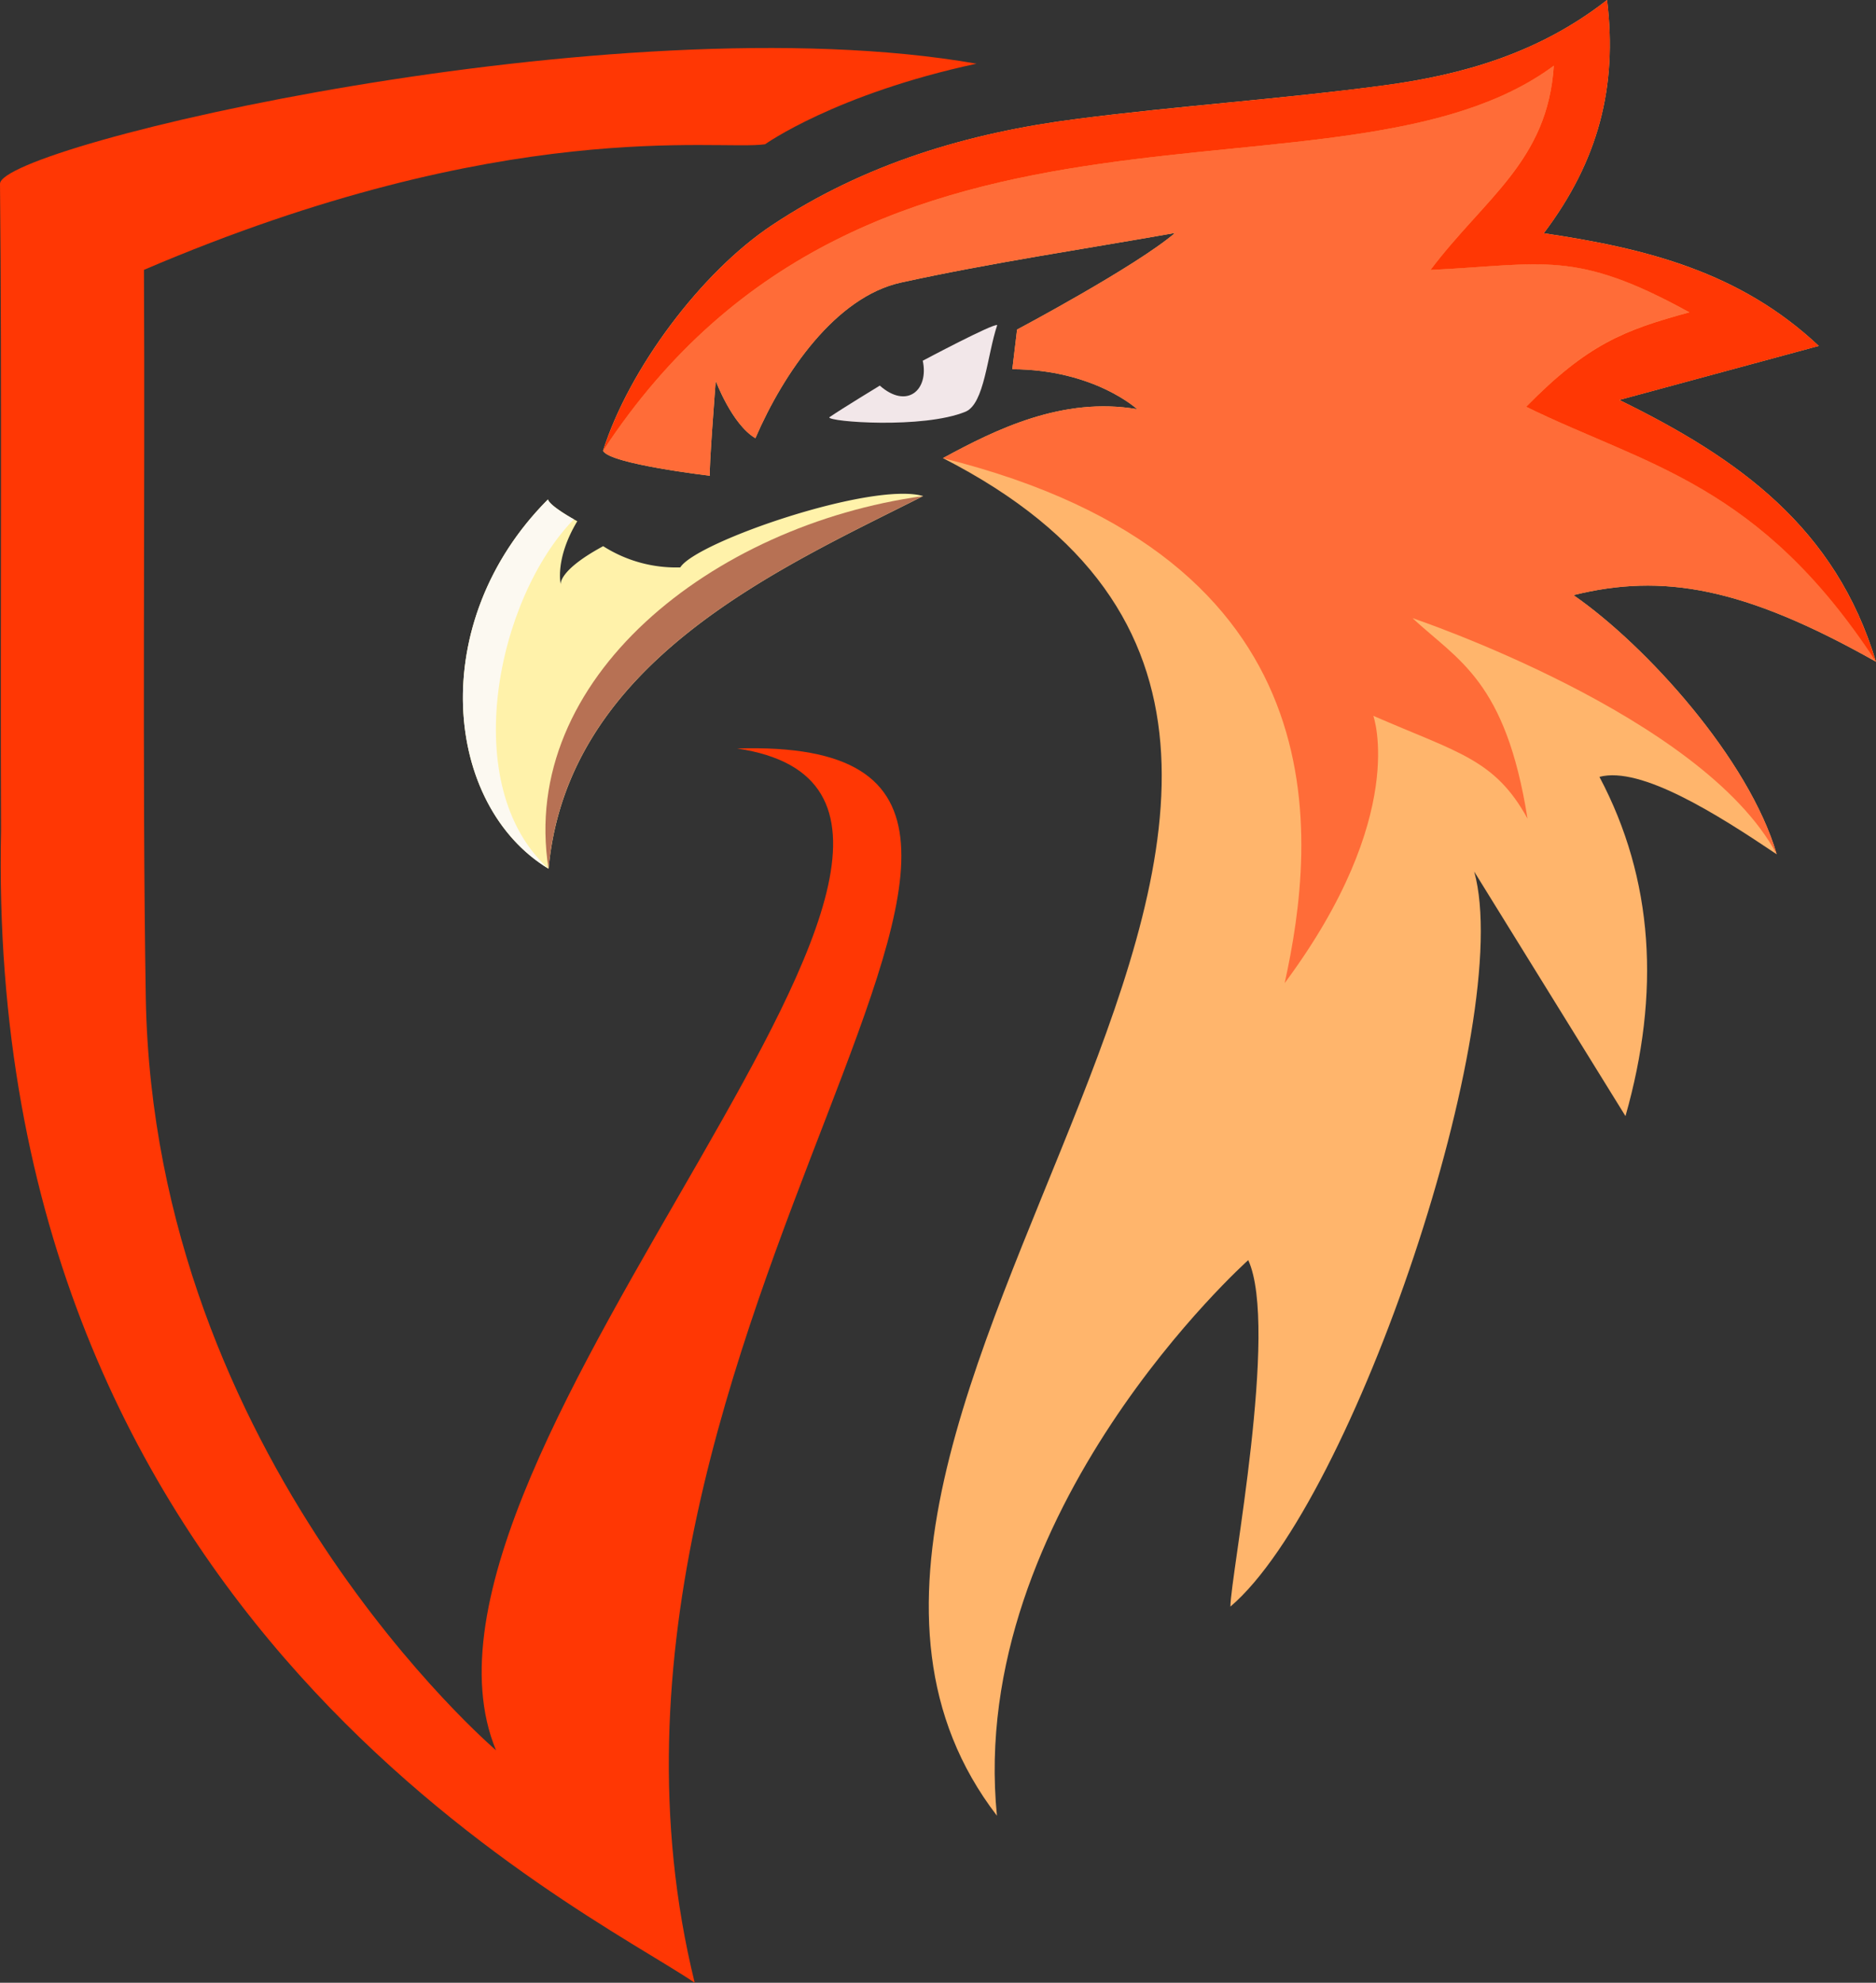 <svg id="Layer_1" data-name="Layer 1" xmlns="http://www.w3.org/2000/svg" viewBox="0 0 567.83 600"><rect x="0" y="0" width="567.83" height="600" fill="#333333" stroke="none"/><defs><style>.cls-1{fill:#ff3704;}.cls-2{fill:#fff2aa;}.cls-3{fill:#fcf9f1;}.cls-4{fill:#b77154;}.cls-5{fill:#f2e7e9;}.cls-6{fill:#ffb56c;}.cls-7{fill:#ff6c38;}</style></defs><path class="cls-1" d="M326.36,597.5c-33.91-23-215.12-109-209.95-348.75-.23-60.14.29-135.48-.32-195.62C116,41.64,302.56-2.33,411.66,16.77c-42.72,9.19-64,24.39-64,24.39-14.41,2.07-78.5-8.84-188,38,.37,69.94-.58,150.59.56,220.51,2.56,139.4,106,227.48,106,227.48C229.24,437.91,443.89,239.59,339.19,224,477.72,219.76,277.65,399.41,326.36,597.5Z" transform="translate(-116.09 2.5)"/><path class="cls-2" d="M281.93,148.65c.74,2.17,8.89,6.58,8.89,6.58-6.9,11.52-5,19.11-5,19.11s-.89-4.14,12.84-11.56A41,41,0,0,0,322,169.2c4.86-7.77,58.15-26.07,73.5-21.58-43.6,22-107.6,50-113.36,112.77C250.53,241.24,244.79,185.93,281.93,148.65Z" transform="translate(-116.09 2.5)"/><path class="cls-3" d="M281.93,148.65c.74,2.17,7.85,6,7.85,6-23.27,23.84-35.26,80.67-7.66,105.75C250.53,241.24,244.79,185.93,281.93,148.65Z" transform="translate(-116.09 2.5)"/><path class="cls-4" d="M395.48,147.62c-43.6,22-107.6,50-113.36,112.77C273,202.91,331.7,156.4,395.48,147.62Z" transform="translate(-116.09 2.5)"/><path class="cls-5" d="M367.1,123.78c4.06-2.77,15.29-9.59,15.29-9.59,8.21,7.24,14.92,1.35,13-7.53,0,0,21.38-11.37,22.54-10.78-3.06,9.12-3.82,23.83-9.63,26.22C395.49,127.34,366.69,125.16,367.1,123.78Z" transform="translate(-116.09 2.5)"/><path class="cls-6" d="M460.3,121.33s-13-12-37.8-12.1l1.44-12S460,78.08,471.75,68c-27.66,4.9-55.51,9-82.93,15-19.85,4.36-35.57,27.37-44.09,47.11-7.12-4.22-12-17.36-12-17.36s-2.17,27.84-1.76,28.71c0,0-30.42-3.53-32.36-7.56,7.89-24.84,29.72-54,51.11-68.23,28-18.62,59.49-28,92.45-32.19,30.89-4,62-6,92.89-10.14C558.93,20.13,582,13.54,602.51-2.5c3.21,26.26-2.61,48.67-19.15,70.58,30.74,4.56,59.3,11.58,83.24,34.1l-60.39,16.35c36.3,17.76,65.45,38.67,77.7,79.21-40.1-22.61-64.6-26.83-91.56-20.14,22.15,15.33,53.16,49.74,61.52,78.42-18.08-12.15-41.12-26.74-53.66-23.43,16.46,31.09,18.47,65.44,7.88,102.66l-45.79-74c12.54,45.1-36.46,190.64-73.79,222.43,0-9.12,14.73-84.44,5.4-104.85,0,0-85.19,76.07-76.07,168.13-92-119.77,164.29-318.47-16.34-410.83C417.64,127.36,437.84,117.46,460.3,121.33Z" transform="translate(-116.09 2.5)"/><path class="cls-7" d="M460.3,121.33s-13-12-37.8-12.1l1.44-12S460,78.08,471.75,68c-27.66,4.9-55.51,9-82.93,15-19.85,4.36-35.57,27.37-44.09,47.11-7.12-4.22-12-17.36-12-17.36s-2.17,27.84-1.76,28.71c0,0-30.42-3.53-32.36-7.56C379.73,10.36,522.44,64.8,586.41,17.35c-1.85,28.78-20.79,39.93-37.33,61.83,34.31-1.65,43.65-6.32,78.35,12.84-19.7,5.33-30.72,9.52-49.38,28.58,36.29,17.76,70.57,23.13,105.86,77.14-40.1-22.61-64.6-26.83-91.56-20.14,22.15,15.33,53.16,49.74,61.52,78.42-22.55-42.1-110.24-71.46-110.24-71.46,13.81,12.84,28.2,18.86,34.81,60.67-9.87-18-21-19.93-46.67-31.11,0,0,10.84,30.13-26.83,80.88,9.63-43.84,18.28-128.63-103.44-158.85C417.64,127.36,437.84,117.46,460.3,121.33Z" transform="translate(-116.09 2.5)"/><path class="cls-1" d="M683.89,197.75c-35.28-54-69.56-59.37-105.86-77.15,18.66-19,29.7-23.23,49.4-28.58-34.73-19.14-44.06-14.46-78.36-12.83,16.53-21.9,35.48-33,37.33-61.81-64,47.42-206.69-7-287.77,116.51,7.91-24.84,29.73-54,51.12-68.23,28-18.63,59.48-28,92.44-32.19,30.91-3.95,62-6,92.9-10.16,23.82-3.15,46.84-9.75,67.43-25.8,3.18,26.26-2.62,48.69-19.17,70.58,30.74,4.57,59.29,11.58,83.25,34.09-19.7,5.35-38.12,10.32-60.39,16.36C642.51,136.29,671.65,157.22,683.89,197.75Z" transform="translate(-116.09 2.5)"/></svg>